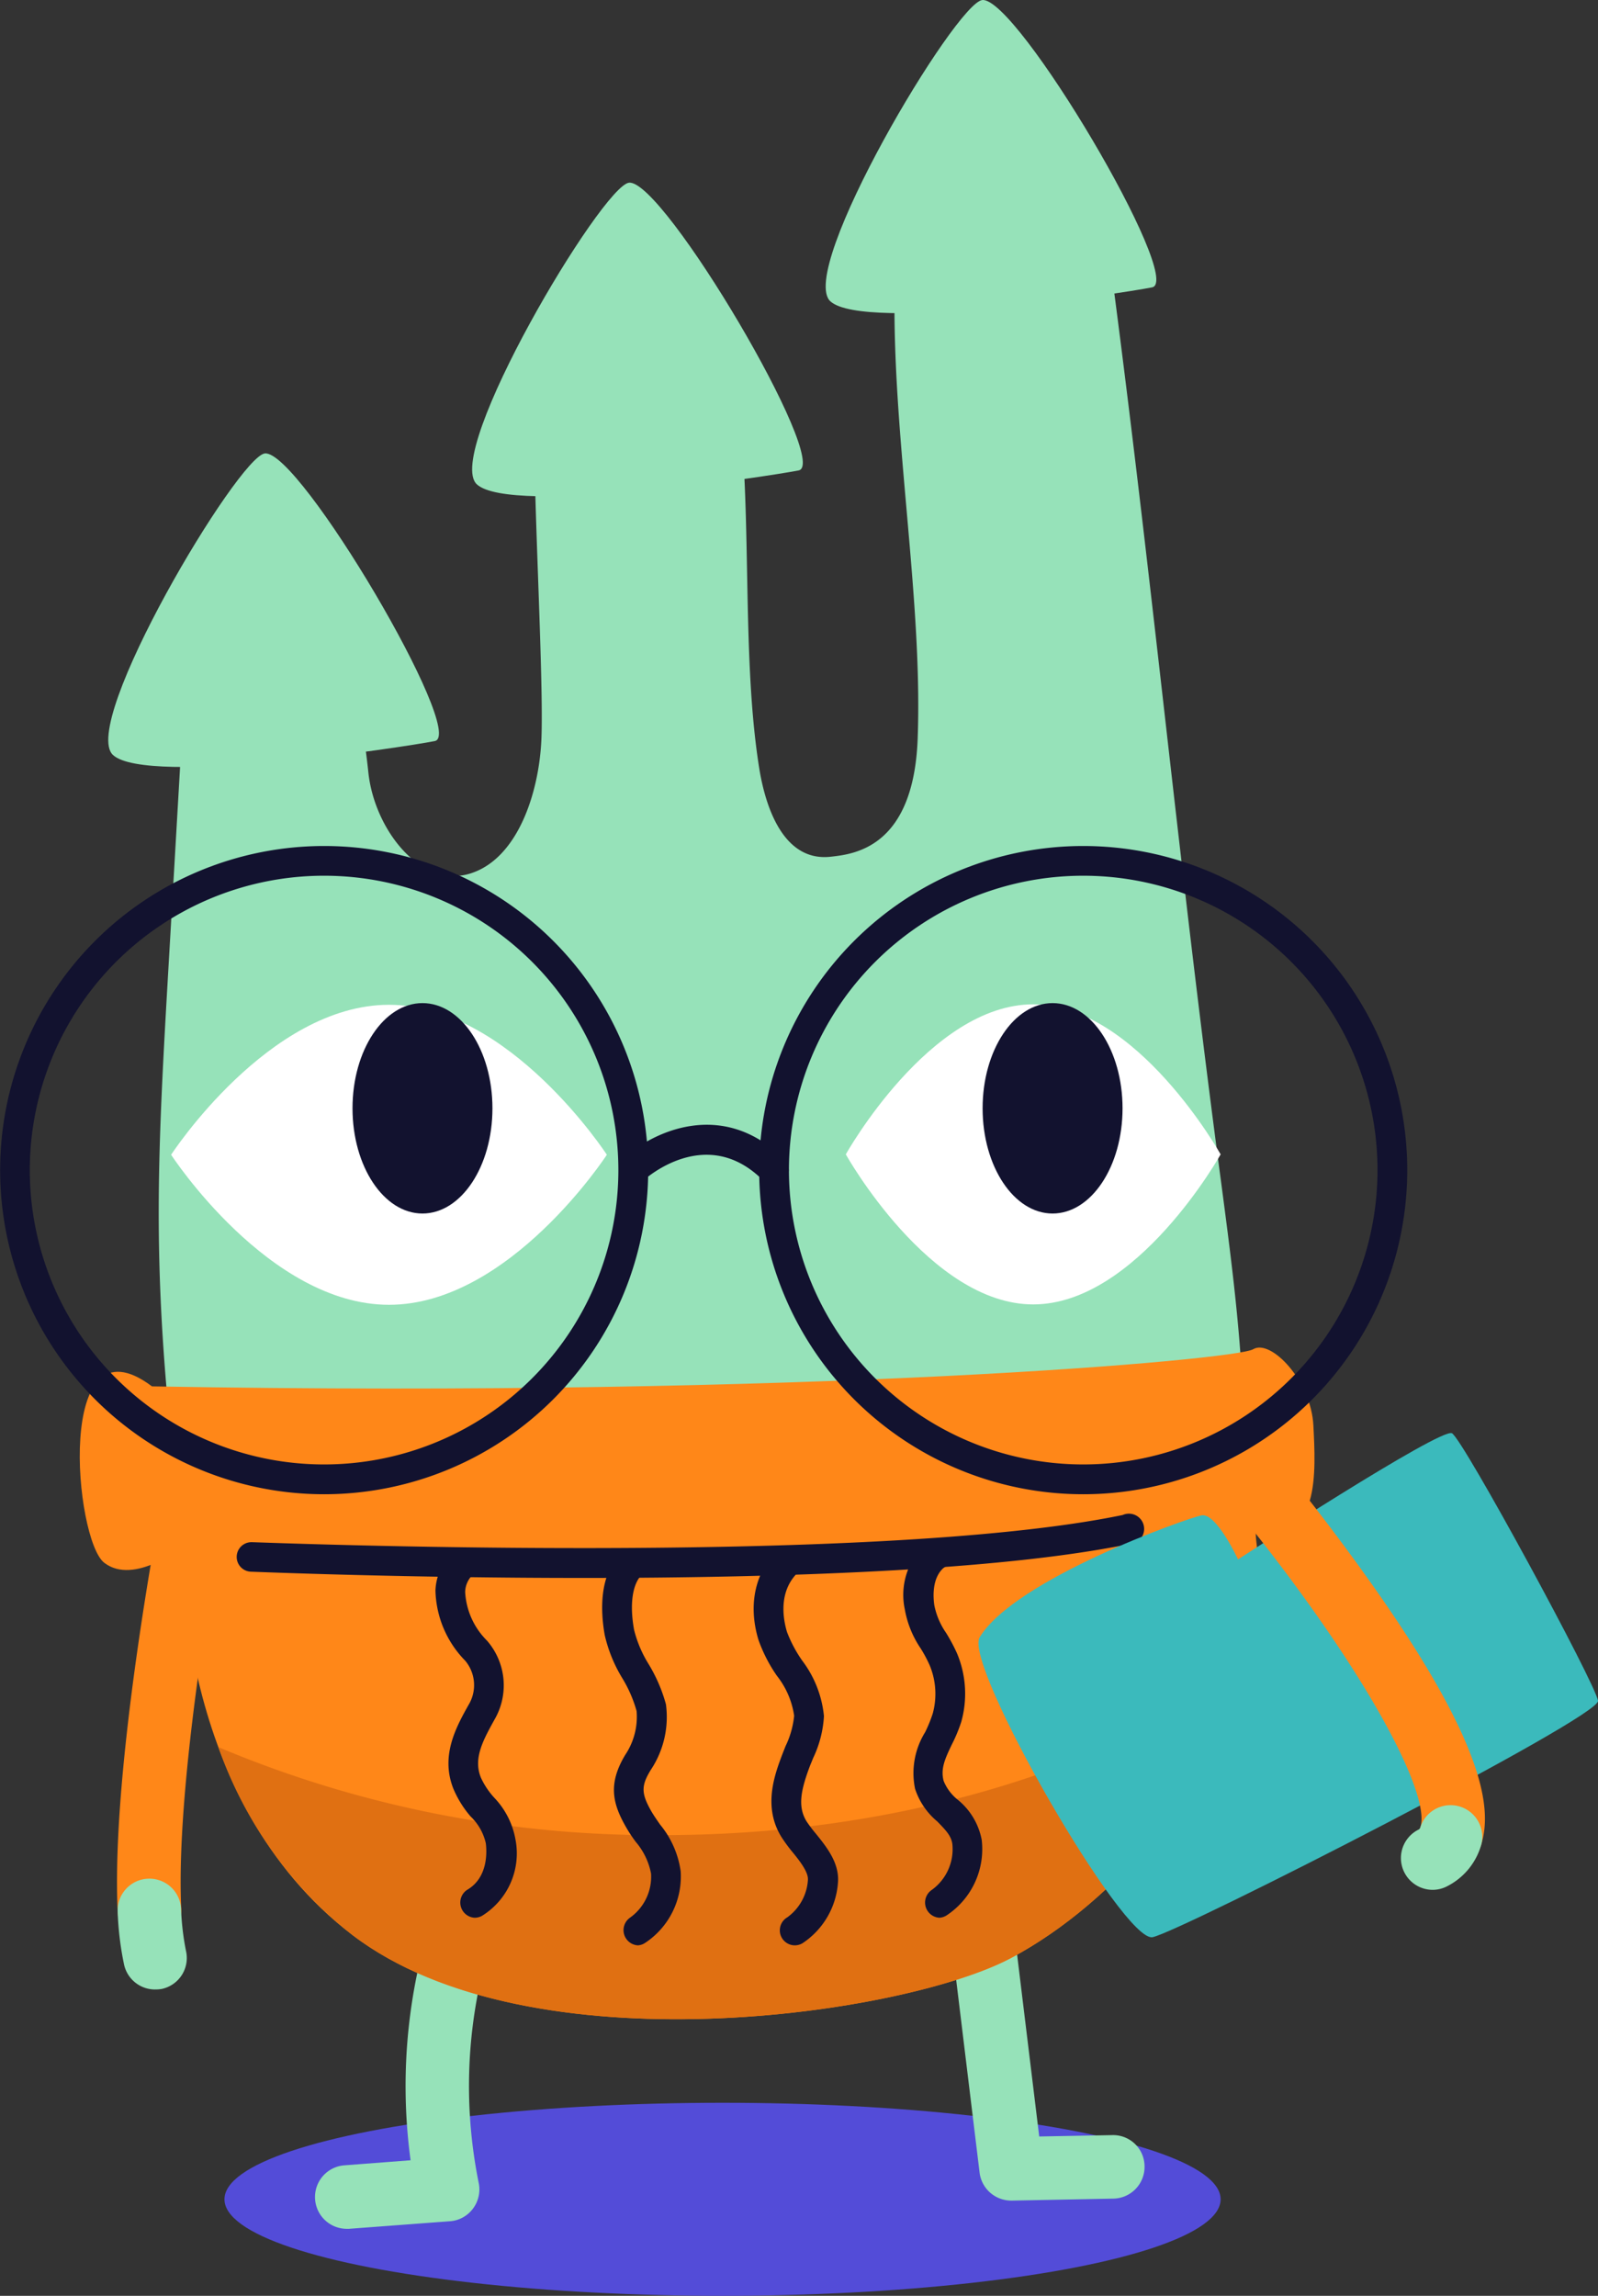 <svg xmlns="http://www.w3.org/2000/svg" width="146.963" height="211.081" viewBox="0 0 146.963 211.081">
  <rect x="0" y="0" width="146.963" height="211.081" fill="#333333" stroke="none"/>
  <g id="Skael_Character_Design_20200511-20" transform="translate(0)">
    <ellipse id="Ellipse_22" data-name="Ellipse 22" cx="45.807" cy="8.874" rx="45.807" ry="8.874" transform="translate(20.643 193.333)" fill="#534cd8"/>
    <path id="Path_16226" data-name="Path 16226" d="M53.667,287.763a2.923,2.923,0,0,1-.224-5.832l6.147-.47a50.833,50.833,0,0,1,2.8-24.73,2.922,2.922,0,1,1,5.453,2.1,44.819,44.819,0,0,0-1.984,24.73,2.937,2.937,0,0,1-.533,2.348,2.888,2.888,0,0,1-2.1,1.157l-9.337.7Z" transform="translate(-21.83 -82.843)" fill="#96e2b9"/>
    <path id="Path_16227" data-name="Path 16227" d="M139.621,285.226a2.93,2.93,0,0,1-2.9-2.573l-2.972-24.47a2.923,2.923,0,0,1,5.8-.7l2.657,21.849,6.715-.126a2.888,2.888,0,0,1,2.972,2.86,2.923,2.923,0,0,1-2.86,2.979l-9.351.182Z" transform="translate(-46.632 -82.9)" fill="#96e2b9"/>
    <path id="Path_16228" data-name="Path 16228" d="M83.726,196.258c-11.313.526-30.085-.7-38.63-11.916s-12.246-25.935-13.711-40.417c-1.689-16.669-1.143-26.272-.175-43,.428-7.381.379-6.5,1.521-26.258.28-4.83,1.311-10.753,5.566-12.169,4.626-1.528,8.6.393,9.112,5.608s1.619,10,2.166,15.218S54.4,94.1,59.017,92.594c4.3-1.4,6.245-7.381,6.47-12.267.252-5.573-.869-24.533-.617-30.141.168-3.75.364-7.633,1.907-11s4.8-6.105,8.236-5.608c5.3.7,7.374,7.71,8.285,13.458,1.745,10.984.47,24.87,2.215,35.847.61,3.848,2.334,8.685,6.61,8.187,2.1-.238,7.591-.813,7.97-10.837.554-14.874-3.323-32.7-1.759-47.483.6-5.7,2.523-12.617,7.71-13.655,3.442-.7,6.89,1.78,8.713,5.019s2.355,7.122,2.86,10.879C121.633,65.089,123.989,90.919,128,121c1.619,12.246,3.266,24.772.918,36.884a53.816,53.816,0,0,1-17.391,30.365C102.736,195.781,95.039,195.725,83.726,196.258Z" transform="translate(-15.698 -12.304)" fill="#96e2b9"/>
    <path id="Path_16229" data-name="Path 16229" d="M132.205,9.459c-2.453.266-17.131,24.912-13.956,27.716s26.559-.7,29.573-1.3S135.373,9.136,132.205,9.459Z" transform="translate(-41.866 -9.456)" fill="#96e2b9"/>
    <path id="Path_16230" data-name="Path 16230" d="M85.844,33.419c-2.474.266-17.152,24.9-13.984,27.744s26.566-.7,29.58-1.29S88.991,33.075,85.844,33.419Z" transform="translate(-27.994 -16.621)" fill="#96e2b9"/>
    <path id="Path_16231" data-name="Path 16231" d="M38.076,68.929c-2.446.266-17.124,24.891-13.956,27.737s26.566-.7,29.58-1.29S41.251,68.585,38.076,68.929Z" transform="translate(-13.718 -27.24)" fill="#96e2b9"/>
    <path id="Path_16232" data-name="Path 16232" d="M71.993,155.038s-8.965,13.795-20.033,13.795-20.04-13.795-20.04-13.795,8.972-13.788,20.04-13.788S71.993,155.038,71.993,155.038Z" transform="translate(-16.183 -48.868)" fill="#fff"/>
    <ellipse id="Ellipse_23" data-name="Ellipse 23" cx="6.435" cy="9.673" rx="6.435" ry="9.673" transform="translate(32.419 92.227)" fill="#12122f"/>
    <path id="Path_16233" data-name="Path 16233" d="M154.913,154.985s-7.71,13.795-17.236,13.795-17.236-13.795-17.236-13.795,7.71-13.795,17.236-13.795S154.913,154.985,154.913,154.985Z" transform="translate(-42.655 -48.85)" fill="#fff"/>
    <ellipse id="Ellipse_24" data-name="Ellipse 24" cx="6.435" cy="9.673" rx="6.435" ry="9.673" transform="translate(90.367 92.227)" fill="#12122f"/>
    <path id="Path_16234" data-name="Path 16234" d="M26.576,189.782c-8.979-6.757-7.129,14.11-4.388,16.22s7.192-1.479,7.192-1.479-.757,23.23,15.645,35.714,50.819,7.3,60.562,2.1,18.926-16.171,21.407-26.9.526-11.117,1.276-13.178c5.741,2.4,5.327-4.745,5.117-8.881s-3.932-7.984-5.538-7.01S87.195,190.854,26.576,189.782Z" transform="translate(-12.599 -62.317)" fill="#ff8718"/>
    <path id="Path_16235" data-name="Path 16235" d="M79.007,243.865a103.268,103.268,0,0,1-40.887-8.089,37.871,37.871,0,0,0,12.344,17.286c16.4,12.491,50.819,7.3,60.562,2.1,9.484-5.054,18.428-15.6,21.183-26.054C118.646,238.229,99.8,243.865,79.007,243.865Z" transform="translate(-18.038 -75.143)" fill="#e07012"/>
    <path id="Path_œ16236" data-name="Path 16236" d="M27.8,245.627a2.916,2.916,0,0,1-2.916-2.8c-.645-13.318,3.988-37.354,4.206-38.37a2.917,2.917,0,1,1,5.727,1.115c-.049.245-4.7,24.344-4.087,36.975a2.923,2.923,0,0,1-2.8,3.056Z" transform="translate(-14.061 -67.063)" fill="#ff8718"/>
    <path id="Path_16237" data-name="Path 16237" d="M70.2,246.569a1.4,1.4,0,0,1-.7-2.558c1.97-1.136,1.822-3.568,1.731-4.29a4.906,4.906,0,0,0-1.4-2.467,9.548,9.548,0,0,1-1.605-2.6c-1.164-3.014.259-5.608,1.521-7.837a3.5,3.5,0,0,0-.407-3.876,9.539,9.539,0,0,1-2.741-6.463,4.984,4.984,0,0,1,1.682-3.554,1.4,1.4,0,0,1,1.815,2.054,2.236,2.236,0,0,0-.764,1.647,6.812,6.812,0,0,0,2,4.458,6.253,6.253,0,0,1,.806,7.073c-1.108,2-2.1,3.715-1.36,5.531a7.149,7.149,0,0,0,1.22,1.836,7.444,7.444,0,0,1,1.963,3.862,6.747,6.747,0,0,1-3.084,7.01A1.4,1.4,0,0,1,70.2,246.569Z" transform="translate(-26.552 -70.248)" fill="#12122f"/>
    <path id="Path_16238" data-name="Path 16238" d="M91.758,249.106a1.4,1.4,0,0,1-.7-2.559,4.626,4.626,0,0,0,1.914-4.037,6.309,6.309,0,0,0-1.4-2.909,13.085,13.085,0,0,1-.967-1.479c-1.185-2.1-1.591-3.911,0-6.54a6.29,6.29,0,0,0,1.037-4.016,11.972,11.972,0,0,0-1.318-3.028,13.318,13.318,0,0,1-1.612-3.953c-.357-2-.624-5.65,1.668-7.668a1.4,1.4,0,0,1,1.808,2.054c-.918.813-1.213,2.727-.778,5.124a10.97,10.97,0,0,0,1.325,3.133,14.468,14.468,0,0,1,1.605,3.715,8.77,8.77,0,0,1-1.4,6.042c-.883,1.444-.876,2.145.035,3.757.238.414.526.827.834,1.269a8.6,8.6,0,0,1,1.886,4.276,7.314,7.314,0,0,1-3.28,6.6A1.332,1.332,0,0,1,91.758,249.106Z" transform="translate(-33.096 -70.248)" fill="#12122f"/>
    <path id="Path_16239" data-name="Path 16239" d="M112.121,248.98a1.381,1.381,0,0,1-.68-2.573,4.6,4.6,0,0,0,1.9-3.442c.049-.7-.7-1.682-1.4-2.537a14.4,14.4,0,0,1-1.03-1.4c-1.745-2.8-.61-5.783.063-7.577l.308-.785a8.257,8.257,0,0,0,.792-2.8,7.7,7.7,0,0,0-1.584-3.666,13.977,13.977,0,0,1-1.689-3.28c-1.016-3.3-.287-6.463,1.949-8.411a1.4,1.4,0,0,1,1.822,2.047c-2.04,1.808-1.486,4.514-1.157,5.608a12.077,12.077,0,0,0,1.4,2.636,10.064,10.064,0,0,1,2,5.1,10.234,10.234,0,0,1-.988,3.848c-.1.252-.2.491-.287.7-.862,2.285-1.164,3.792-.308,5.159a12.926,12.926,0,0,0,.841,1.107c.96,1.192,2.166,2.671,2.033,4.465a7.3,7.3,0,0,1-3.266,5.608A1.4,1.4,0,0,1,112.121,248.98Z" transform="translate(-39.039 -70.122)" fill="#12122f"/>
    <path id="Path_16240" data-name="Path 16240" d="M131.321,246.16a1.4,1.4,0,0,1-.7-2.558,4.619,4.619,0,0,0,1.893-4.206c-.1-.764-.6-1.283-1.4-2.1a6.547,6.547,0,0,1-2.033-3,7.144,7.144,0,0,1,.932-5.2,12.73,12.73,0,0,0,.7-1.724,6.848,6.848,0,0,0-.294-4.444,12.617,12.617,0,0,0-.827-1.542,9.232,9.232,0,0,1-1.451-3.575,6.374,6.374,0,0,1,1.745-5.86A1.4,1.4,0,1,1,131.7,214c-1.072.946-.953,2.7-.848,3.414a6.75,6.75,0,0,0,1.086,2.558,16.012,16.012,0,0,1,1,1.872,9.575,9.575,0,0,1,.393,6.309,14.2,14.2,0,0,1-.876,2.1c-.645,1.346-1.03,2.229-.743,3.33a4.282,4.282,0,0,0,1.3,1.731,6.246,6.246,0,0,1,2.2,3.68,7.3,7.3,0,0,1-3.245,6.96A1.4,1.4,0,0,1,131.321,246.16Z" transform="translate(-44.928 -69.84)" fill="#12122f"/>
    <path id="Path_16241" data-name="Path 16241" d="M72.4,213.906c-16.122,0-29.44-.533-30.562-.575a1.357,1.357,0,1,1,.084-2.713c.568,0,57.051,2.278,80.084-2.5a1.4,1.4,0,1,1,.554,2.678C110.426,213.289,89.762,213.906,72.4,213.906Z" transform="translate(-18.755 -68.827)" fill="#12122f"/>
    <path id="Path_16242" data-name="Path 16242" d="M28.343,266.063a2.916,2.916,0,0,1-2.846-2.285,28.479,28.479,0,0,1-.589-4.844,2.919,2.919,0,1,1,5.832-.28,23.867,23.867,0,0,0,.449,3.855,2.909,2.909,0,0,1-2.208,3.5,2.866,2.866,0,0,1-.638.049Z" transform="translate(-14.086 -83.147)" fill="#96e2b9"/>
    <path id="Path_16243" data-name="Path 16243" d="M137.954,216.207c3.238-5.348,19.038-10.942,20.4-11.215s3.365,4.052,3.365,4.052,18.652-12.155,19.676-11.6,13.241,23.082,13.43,24.6-38.272,21.155-40.957,21.73S136.454,218.737,137.954,216.207Z" transform="translate(-47.861 -65.667)" fill="#3bbabc"/>
    <path id="Path_16244" data-name="Path 16244" d="M189.216,235.952a2.719,2.719,0,0,1-.785-.105,2.916,2.916,0,0,1-2.033-3.6c1-3.582-6.925-17.8-21.463-34.522a2.917,2.917,0,1,1,4.4-3.827c.259.287,6.309,7.262,12.148,15.47C192.7,225.059,192.854,230.835,192,233.814A2.909,2.909,0,0,1,189.216,235.952Z" transform="translate(-55.747 -64.314)" fill="#ff8718"/>
    <path id="Path_16245" data-name="Path 16245" d="M196.2,254.019a2.923,2.923,0,0,1-1.346-5.517c.126-.063.175-.1.231-.3a2.916,2.916,0,0,1,5.608,1.563,6.147,6.147,0,0,1-3.168,3.925A2.867,2.867,0,0,1,196.2,254.019Z" transform="translate(-64.439 -80.264)" fill="#96e2b9"/>
    <path id="Path_16246" data-name="Path 16246" d="M39.282,180.019a29.8,29.8,0,1,1,29.8-29.8A29.806,29.806,0,0,1,39.282,180.019Zm0-56.868a27.064,27.064,0,1,0,27.057,27.061A27.064,27.064,0,0,0,39.282,123.151Z" transform="translate(-9.47 -42.636)" fill="#12122f"/>
    <path id="Path_16247" data-name="Path 16247" d="M138.875,180.019a29.8,29.8,0,1,1,29.8-29.8A29.8,29.8,0,0,1,138.875,180.019Zm0-56.868a27.064,27.064,0,1,0,27.064,27.064A27.064,27.064,0,0,0,138.875,123.151Z" transform="translate(-39.255 -42.636)" fill="#12122f"/>
    <path id="Path_16248" data-name="Path 16248" d="M104.953,162.518a1.4,1.4,0,0,1-.974-.4c-5.215-5.25-10.837-.182-11.075.035a1.4,1.4,0,0,1-1.872-2c2.671-2.488,9.211-5.685,14.9.035a1.367,1.367,0,0,1-.974,2.334Z" transform="translate(-33.785 -53.573)" fill="#12122f"/>
  </g>
</svg>
